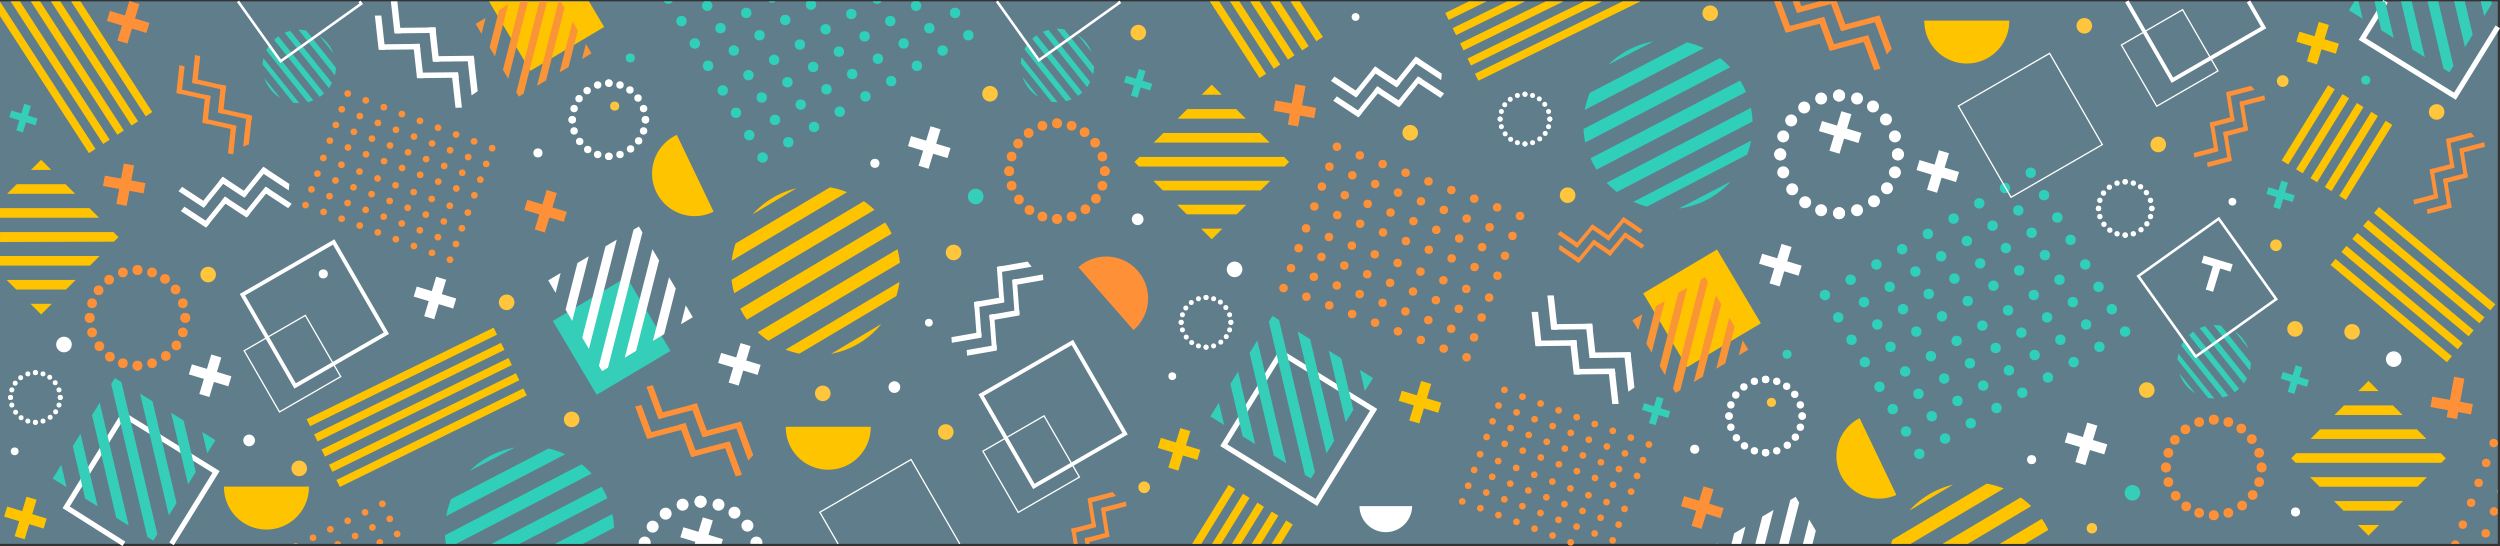 <svg xmlns="http://www.w3.org/2000/svg" viewBox="0 0 1921.7 419.74"><rect x="0" y="0" width="1921.7" height="419.74" fill="#333333" stroke="none"/><defs><style>.cls-1{fill:#607d8b;}.cls-2{fill:#ffc400;}.cls-3{fill:#30cfba;}.cls-4{fill:#f99437;}.cls-5{fill:#34ceb9;}.cls-6{fill:#fff;}.cls-10,.cls-11,.cls-7,.cls-8{fill:none;stroke:#fff;stroke-miterlimit:10;}.cls-7{stroke-width:2px;}.cls-8{stroke-width:4px;}.cls-9{fill:#fe9137;}.cls-11{stroke-width:3px;}.cls-12{fill:#fec53d;}</style></defs><g id="Layer_2" data-name="Layer 2"><g id="Layer_1-2" data-name="Layer 1"><rect class="cls-1" y="1.05" width="1920" height="417"/><path class="cls-2" d="M672.17,161.31a64.15,64.15,0,0,0-8.12-6.66L562.38,215.06a64.74,64.74,0,0,0,2,10.32Z"/><path class="cls-2" d="M562.46,200.39l88.66-52.68A64.88,64.88,0,0,0,638,144l-72.53,43.1A65.69,65.69,0,0,0,562.46,200.39Z"/><path class="cls-2" d="M612.14,144.76a65.21,65.21,0,0,0-33.63,20Z"/><path class="cls-2" d="M582.43,255.36a64.58,64.58,0,0,0,8.24,6.6l101.05-60a64.36,64.36,0,0,0-1.86-10.39Z"/><path class="cls-2" d="M638.83,272a65.2,65.2,0,0,0,38.67-23Z"/><path class="cls-2" d="M685.4,179.55c-.78-1.58-1.6-3.16-2.52-4.7-.78-1.32-1.62-2.58-2.47-3.82L569,237.26c.68,1.35,1.39,2.68,2.17,4,.92,1.54,1.91,3,2.93,4.46Z"/><path class="cls-2" d="M603.82,268.76a66.19,66.19,0,0,0,10.66,3.07L689,227.55a64.87,64.87,0,0,0,2.4-10.83Z"/><path class="cls-3" d="M343,396.72l91.52-47.54a65.4,65.4,0,0,0-12.88-4.44l-74.87,38.89A65.34,65.34,0,0,0,343,396.72Z"/><path class="cls-3" d="M399.32,418.05l67.61-35.12c-.68-1.62-1.42-3.24-2.25-4.84-.7-1.36-1.46-2.66-2.24-3.95L377.9,418.05"/><path class="cls-3" d="M395.78,344a65.17,65.17,0,0,0-34.71,18Z"/><path class="cls-3" d="M350.63,418.05,454.76,364a63.91,63.91,0,0,0-7.72-7.11l-105,54.51a65.91,65.91,0,0,0,.68,6.69"/><path class="cls-3" d="M448,418.05,472,405.62a64.34,64.34,0,0,0-1.26-10.48l-44.11,22.91"/><polygon class="cls-2" points="872 124.49 875.5 128 987.38 128 990.88 124.49 987 120.61 875.88 120.61 872 124.49"/><polygon class="cls-2" points="939.22 72.83 931.44 65.05 923.66 72.83 939.22 72.83"/><polygon class="cls-2" points="886.51 139 893.89 146.38 968.99 146.38 976.37 139 886.51 139"/><polygon class="cls-2" points="894.27 102.22 886.89 109.61 976 109.61 968.61 102.22 894.27 102.22"/><polygon class="cls-2" points="923.29 175.78 931.44 183.93 939.6 175.78 923.29 175.78"/><polygon class="cls-2" points="950.6 164.77 957.99 157.39 904.9 157.39 912.28 164.77 950.6 164.77"/><polygon class="cls-2" points="912.66 83.83 905.27 91.22 957.61 91.22 950.23 83.83 912.66 83.83"/><polyline class="cls-2" points="375.91 1.05 407.65 54.45 464.39 20.74 452.69 1.05"/><polyline class="cls-4" points="414.65 1.05 396.86 70.95 398.82 74.24 402.47 72.08 420.54 1.05"/><polygon class="cls-4" points="450.35 33.73 447.39 45.38 454.7 41.04 450.35 33.73"/><polyline class="cls-4" points="399.98 1.05 386.59 53.66 390.71 60.6 405.87 1.05"/><polyline class="cls-4" points="429.32 1.05 412.81 65.93 419.75 61.8 433.93 6.09 430.94 1.05"/><polygon class="cls-4" points="365.61 18.36 370.17 26.03 373.28 13.81 365.61 18.36"/><polygon class="cls-4" points="383.63 7.66 376.32 36.38 380.44 43.32 390.57 3.54 383.63 7.66"/><polygon class="cls-4" points="440.08 16.44 430.1 55.65 437.04 51.53 444.2 23.38 440.08 16.44"/><rect class="cls-5" x="437.16" y="225.23" width="66" height="66" transform="translate(451.97 -277.87) rotate(59.28)"/><polygon class="cls-6" points="491.11 174.09 487 176.53 460.38 281.13 462.82 285.24 467.37 282.54 493.81 178.64 491.11 174.09"/><polygon class="cls-6" points="527.12 234.69 523.42 249.23 532.54 243.81 527.12 234.69"/><polygon class="cls-6" points="465.43 189.35 447.56 259.56 452.71 268.22 474.09 184.2 465.43 189.35"/><polygon class="cls-6" points="501.49 191.55 480.28 274.87 488.94 269.72 506.63 200.21 501.49 191.55"/><polygon class="cls-6" points="421.39 215.52 427.07 225.09 430.95 209.84 421.39 215.52"/><polygon class="cls-6" points="443.86 202.16 434.74 238 439.89 246.66 452.52 197.02 443.86 202.16"/><polygon class="cls-6" points="514.3 213.12 501.85 262.05 510.51 256.9 519.45 221.78 514.3 213.12"/><path class="cls-5" d="M812.25,22.11l28,35a28.22,28.22,0,0,0,.8-5.86L818.14,22.62A28.42,28.42,0,0,0,812.25,22.11Z"/><path class="cls-5" d="M828.58,73.72c.64-.43,1.26-.88,1.87-1.37s1-.84,1.5-1.29L796.78,27.12c-.54.37-1.07.75-1.59,1.17s-1.18,1-1.74,1.53Z"/><path class="cls-5" d="M839.14,40.14a28.18,28.18,0,0,0-10.6-13.26Z"/><path class="cls-5" d="M835.63,66.94A28,28,0,0,0,838,63.05L805.93,23a27.05,27.05,0,0,0-4.31,1.47Z"/><path class="cls-5" d="M786.05,59.24a28.27,28.27,0,0,0,12.2,15.25Z"/><path class="cls-5" d="M789.81,34a27.61,27.61,0,0,0-2.34,3.94l31.88,39.84a28.69,28.69,0,0,0,4.35-1.42Z"/><path class="cls-5" d="M785.33,44a28.4,28.4,0,0,0-.68,4.77l23.51,29.38a28.6,28.6,0,0,0,4.8.38Z"/><polyline class="cls-7" points="766.31 1.01 798.61 46.26 860.47 2.1 859.72 1.05"/><rect class="cls-8" x="956.45" y="286.74" width="83.71" height="83.71" transform="translate(321.73 -475.67) rotate(31.71)"/><polygon class="cls-5" points="978.12 242.82 975.31 247.38 1003.1 365.04 1007.65 367.85 1010.77 362.81 983.16 245.94 978.12 242.82"/><polygon class="cls-5" points="1045.29 284.32 1049.15 300.68 1055.4 290.57 1045.29 284.32"/><polygon class="cls-5" points="960.54 271.28 979.19 350.27 988.79 356.2 966.47 261.69 960.54 271.28"/><polygon class="cls-5" points="997.48 254.78 1019.61 348.5 1025.54 338.9 1007.07 260.71 997.48 254.78"/><polygon class="cls-5" points="930.37 320.1 940.98 326.65 936.92 309.5 930.37 320.1"/><polygon class="cls-5" points="945.76 295.19 955.28 335.5 964.88 341.43 951.69 285.59 945.76 295.19"/><polygon class="cls-5" points="1021.38 269.55 1034.38 324.59 1040.31 314.99 1030.98 275.48 1021.38 269.55"/><circle class="cls-3" cx="586.18" cy="121.09" r="4"/><circle class="cls-3" cx="605.95" cy="109.34" r="4"/><circle class="cls-3" cx="625.73" cy="97.59" r="4"/><circle class="cls-3" cx="645.5" cy="85.84" r="4"/><circle class="cls-3" cx="665.27" cy="74.09" r="4"/><circle class="cls-3" cx="685.04" cy="62.34" r="4"/><circle class="cls-3" cx="704.82" cy="50.59" r="4"/><circle class="cls-3" cx="724.59" cy="38.84" r="4"/><circle class="cls-3" cx="744.36" cy="27.09" r="4"/><circle class="cls-3" cx="575.96" cy="103.89" r="4"/><circle class="cls-3" cx="595.74" cy="92.14" r="4"/><circle class="cls-3" cx="615.51" cy="80.39" r="4"/><circle class="cls-3" cx="635.28" cy="68.64" r="4"/><circle class="cls-3" cx="655.05" cy="56.89" r="4"/><circle class="cls-3" cx="674.83" cy="45.14" r="4"/><circle class="cls-3" cx="694.6" cy="33.39" r="4"/><circle class="cls-3" cx="714.37" cy="21.65" r="4"/><circle class="cls-3" cx="734.14" cy="9.9" r="4"/><circle class="cls-3" cx="565.75" cy="86.7" r="4"/><circle class="cls-3" cx="585.52" cy="74.95" r="4"/><circle class="cls-3" cx="605.29" cy="63.2" r="4"/><circle class="cls-3" cx="625.06" cy="51.45" r="4"/><circle class="cls-3" cx="644.84" cy="39.7" r="4"/><circle class="cls-3" cx="664.61" cy="27.95" r="4"/><circle class="cls-3" cx="684.38" cy="16.2" r="4"/><path class="cls-3" d="M706.26,1.05a4,4,0,1,1-4.15,0"/><circle class="cls-3" cx="555.53" cy="69.51" r="4"/><circle class="cls-3" cx="575.3" cy="57.76" r="4"/><circle class="cls-3" cx="595.07" cy="46.01" r="4"/><circle class="cls-3" cx="614.85" cy="34.26" r="4"/><circle class="cls-3" cx="634.62" cy="22.51" r="4"/><circle class="cls-3" cx="654.39" cy="10.76" r="4"/><path class="cls-3" d="M677.6,1.05a4,4,0,0,1-1.39,1.4,4,4,0,0,1-5.48-1.4"/><circle class="cls-3" cx="544.29" cy="50.59" r="4"/><circle class="cls-3" cx="564.06" cy="38.84" r="4"/><circle class="cls-3" cx="583.84" cy="27.09" r="4"/><circle class="cls-3" cx="603.61" cy="15.34" r="4"/><path class="cls-3" d="M626.47,1.05a4.46,4.46,0,0,1,.35.5,4,4,0,1,1-6.53-.5"/><circle class="cls-3" cx="534.07" cy="33.4" r="4"/><circle class="cls-3" cx="553.85" cy="21.65" r="4"/><circle class="cls-3" cx="573.62" cy="9.9" r="4"/><path class="cls-3" d="M596.15,1.05a4.37,4.37,0,0,1-.72.54,4,4,0,0,1-4.79-.54"/><circle class="cls-3" cx="523.86" cy="16.21" r="4"/><path class="cls-3" d="M545.68,1a4,4,0,1,1-4.09,0"/><path class="cls-3" d="M517.08,1.05a3.91,3.91,0,0,1-1.4,1.4,4,4,0,0,1-5.48-1.39"/><circle class="cls-9" cx="986.6" cy="221.42" r="3.27"/><circle class="cls-9" cx="1004.19" cy="228.07" r="3.27"/><circle class="cls-9" cx="1021.78" cy="234.72" r="3.27"/><circle class="cls-9" cx="1039.37" cy="241.37" r="3.27"/><circle class="cls-9" cx="1056.96" cy="248.03" r="3.27"/><circle class="cls-9" cx="1074.56" cy="254.68" r="3.27"/><circle class="cls-9" cx="1092.15" cy="261.33" r="3.27"/><circle class="cls-9" cx="1109.74" cy="267.98" r="3.27"/><circle class="cls-9" cx="1127.33" cy="274.64" r="3.27"/><circle class="cls-9" cx="992.38" cy="206.12" r="3.27"/><circle class="cls-9" cx="1009.97" cy="212.77" r="3.27"/><circle class="cls-9" cx="1027.57" cy="219.43" r="3.27"/><circle class="cls-9" cx="1045.16" cy="226.08" r="3.27"/><circle class="cls-9" cx="1062.75" cy="232.73" r="3.27"/><circle class="cls-9" cx="1080.34" cy="239.38" r="3.27"/><circle class="cls-9" cx="1097.93" cy="246.04" r="3.27"/><circle class="cls-9" cx="1115.52" cy="252.69" r="3.27"/><circle class="cls-9" cx="1133.11" cy="259.34" r="3.27"/><circle class="cls-9" cx="998.17" cy="190.82" r="3.27"/><circle class="cls-9" cx="1015.76" cy="197.48" r="3.27"/><circle class="cls-9" cx="1033.35" cy="204.13" r="3.27"/><circle class="cls-9" cx="1050.94" cy="210.78" r="3.27"/><circle class="cls-9" cx="1068.53" cy="217.43" r="3.27"/><circle class="cls-9" cx="1086.13" cy="224.09" r="3.27"/><circle class="cls-9" cx="1103.72" cy="230.74" r="3.27"/><circle class="cls-9" cx="1121.31" cy="237.39" r="3.27"/><circle class="cls-9" cx="1138.9" cy="244.04" r="3.27"/><circle class="cls-9" cx="1003.95" cy="175.53" r="3.27"/><circle class="cls-9" cx="1021.54" cy="182.18" r="3.27"/><circle class="cls-9" cx="1039.14" cy="188.83" r="3.27"/><circle class="cls-9" cx="1056.73" cy="195.48" r="3.27"/><circle class="cls-9" cx="1074.32" cy="202.14" r="3.27"/><circle class="cls-9" cx="1091.91" cy="208.79" r="3.27"/><circle class="cls-9" cx="1109.5" cy="215.44" r="3.27"/><circle class="cls-9" cx="1127.09" cy="222.09" r="3.27"/><circle class="cls-9" cx="1144.68" cy="228.75" r="3.27"/><circle class="cls-9" cx="1010.32" cy="158.7" r="3.27"/><circle class="cls-9" cx="1027.91" cy="165.35" r="3.27"/><circle class="cls-9" cx="1045.5" cy="172" r="3.27"/><circle class="cls-9" cx="1063.09" cy="178.66" r="3.27"/><circle class="cls-9" cx="1080.68" cy="185.31" r="3.27"/><circle class="cls-9" cx="1098.27" cy="191.96" r="3.27"/><circle class="cls-9" cx="1115.86" cy="198.61" r="3.27"/><circle class="cls-9" cx="1133.46" cy="205.27" r="3.27"/><circle class="cls-9" cx="1151.05" cy="211.92" r="3.27"/><circle class="cls-9" cx="1016.1" cy="143.4" r="3.27"/><circle class="cls-9" cx="1033.69" cy="150.06" r="3.27"/><circle class="cls-9" cx="1051.28" cy="156.71" r="3.27"/><circle class="cls-9" cx="1068.87" cy="163.36" r="3.27"/><circle class="cls-9" cx="1086.47" cy="170.01" r="3.27"/><circle class="cls-9" cx="1104.06" cy="176.67" r="3.27"/><circle class="cls-9" cx="1121.65" cy="183.32" r="3.27"/><circle class="cls-9" cx="1139.24" cy="189.97" r="3.27"/><circle class="cls-9" cx="1156.83" cy="196.62" r="3.27"/><circle class="cls-9" cx="1021.89" cy="128.11" r="3.27"/><circle class="cls-9" cx="1039.48" cy="134.76" r="3.27"/><circle class="cls-9" cx="1057.07" cy="141.41" r="3.27"/><circle class="cls-9" cx="1074.66" cy="148.06" r="3.27"/><circle class="cls-9" cx="1092.25" cy="154.72" r="3.27"/><circle class="cls-9" cx="1109.84" cy="161.37" r="3.27"/><circle class="cls-9" cx="1127.43" cy="168.02" r="3.27"/><circle class="cls-9" cx="1145.03" cy="174.67" r="3.27"/><circle class="cls-9" cx="1162.62" cy="181.33" r="3.27"/><circle class="cls-9" cx="1027.67" cy="112.81" r="3.27"/><circle class="cls-9" cx="1045.26" cy="119.46" r="3.27"/><circle class="cls-9" cx="1062.85" cy="126.11" r="3.27"/><circle class="cls-9" cx="1080.44" cy="132.77" r="3.27"/><circle class="cls-9" cx="1098.04" cy="139.42" r="3.27"/><circle class="cls-9" cx="1115.63" cy="146.07" r="3.27"/><circle class="cls-9" cx="1133.22" cy="152.72" r="3.27"/><circle class="cls-9" cx="1150.81" cy="159.38" r="3.27"/><circle class="cls-9" cx="1168.4" cy="166.03" r="3.27"/><circle class="cls-9" cx="234.86" cy="157.63" r="2.58"/><circle class="cls-9" cx="248.74" cy="162.88" r="2.58"/><circle class="cls-9" cx="262.62" cy="168.13" r="2.58"/><circle class="cls-9" cx="276.5" cy="173.38" r="2.58"/><circle class="cls-9" cx="290.39" cy="178.63" r="2.58"/><circle class="cls-9" cx="304.27" cy="183.88" r="2.58"/><circle class="cls-9" cx="318.15" cy="189.13" r="2.58"/><circle class="cls-9" cx="332.03" cy="194.37" r="2.58"/><circle class="cls-9" cx="345.91" cy="199.62" r="2.58"/><circle class="cls-9" cx="239.42" cy="145.56" r="2.58"/><circle class="cls-9" cx="253.3" cy="150.81" r="2.58"/><circle class="cls-9" cx="267.19" cy="156.06" r="2.58"/><circle class="cls-9" cx="281.07" cy="161.3" r="2.58"/><circle class="cls-9" cx="294.95" cy="166.55" r="2.58"/><circle class="cls-9" cx="308.83" cy="171.8" r="2.58"/><circle class="cls-9" cx="322.72" cy="177.05" r="2.58"/><circle class="cls-9" cx="336.6" cy="182.3" r="2.58"/><circle class="cls-9" cx="350.48" cy="187.55" r="2.58"/><circle class="cls-9" cx="243.99" cy="133.48" r="2.58"/><circle class="cls-9" cx="257.87" cy="138.73" r="2.58"/><circle class="cls-9" cx="271.75" cy="143.98" r="2.58"/><circle class="cls-9" cx="285.63" cy="149.23" r="2.58"/><circle class="cls-9" cx="299.52" cy="154.48" r="2.58"/><circle class="cls-9" cx="313.4" cy="159.73" r="2.58"/><circle class="cls-9" cx="327.28" cy="164.98" r="2.58"/><circle class="cls-9" cx="341.16" cy="170.23" r="2.58"/><circle class="cls-9" cx="355.04" cy="175.48" r="2.58"/><circle class="cls-9" cx="248.55" cy="121.41" r="2.58"/><circle class="cls-9" cx="262.43" cy="126.66" r="2.58"/><circle class="cls-9" cx="276.32" cy="131.91" r="2.58"/><circle class="cls-9" cx="290.2" cy="137.16" r="2.58"/><circle class="cls-9" cx="304.08" cy="142.41" r="2.58"/><circle class="cls-9" cx="317.96" cy="147.66" r="2.58"/><circle class="cls-9" cx="331.85" cy="152.91" r="2.58"/><circle class="cls-9" cx="345.73" cy="158.16" r="2.58"/><circle class="cls-9" cx="359.61" cy="163.41" r="2.58"/><circle class="cls-9" cx="253.57" cy="108.13" r="2.58"/><circle class="cls-9" cx="267.46" cy="113.38" r="2.58"/><circle class="cls-9" cx="281.34" cy="118.63" r="2.58"/><circle class="cls-9" cx="295.22" cy="123.88" r="2.58"/><circle class="cls-9" cx="309.1" cy="129.13" r="2.58"/><circle class="cls-9" cx="322.98" cy="134.38" r="2.58"/><circle class="cls-9" cx="336.87" cy="139.63" r="2.58"/><circle class="cls-9" cx="350.75" cy="144.88" r="2.58"/><circle class="cls-9" cx="364.63" cy="150.13" r="2.58"/><circle class="cls-9" cx="258.14" cy="96.06" r="2.58"/><circle class="cls-9" cx="272.02" cy="101.31" r="2.58"/><circle class="cls-9" cx="285.9" cy="106.56" r="2.58"/><circle class="cls-9" cx="299.79" cy="111.81" r="2.58"/><circle class="cls-9" cx="313.67" cy="117.06" r="2.58"/><circle class="cls-9" cx="327.55" cy="122.31" r="2.58"/><circle class="cls-9" cx="341.43" cy="127.56" r="2.58"/><circle class="cls-9" cx="355.31" cy="132.81" r="2.58"/><circle class="cls-9" cx="369.2" cy="138.06" r="2.58"/><circle class="cls-9" cx="262.7" cy="83.99" r="2.58"/><circle class="cls-9" cx="276.59" cy="89.24" r="2.58"/><circle class="cls-9" cx="290.47" cy="94.49" r="2.58"/><circle class="cls-9" cx="304.35" cy="99.74" r="2.58"/><circle class="cls-9" cx="318.23" cy="104.99" r="2.58"/><circle class="cls-9" cx="332.11" cy="110.24" r="2.58"/><circle class="cls-9" cx="346" cy="115.49" r="2.58"/><circle class="cls-9" cx="359.88" cy="120.74" r="2.58"/><circle class="cls-9" cx="373.76" cy="125.99" r="2.58"/><circle class="cls-9" cx="267.27" cy="71.92" r="2.58"/><circle class="cls-9" cx="281.15" cy="77.17" r="2.58"/><circle class="cls-9" cx="295.03" cy="82.42" r="2.58"/><circle class="cls-9" cx="308.92" cy="87.67" r="2.58"/><circle class="cls-9" cx="322.8" cy="92.92" r="2.58"/><circle class="cls-9" cx="336.68" cy="98.17" r="2.58"/><circle class="cls-9" cx="350.56" cy="103.42" r="2.58"/><circle class="cls-9" cx="364.44" cy="108.67" r="2.58"/><circle class="cls-9" cx="378.33" cy="113.92" r="2.58"/><polyline class="cls-10" points="737.75 418.05 700.32 353.23 630.18 393.73 644.22 418.05"/><rect class="cls-11" x="769" y="278.05" width="81" height="81" transform="translate(-50.82 447.43) rotate(-30)"/><rect class="cls-10" x="765.45" y="329.6" width="54.33" height="54.33" transform="translate(-72.19 444.11) rotate(-30)"/><path class="cls-9" d="M871.32,253.72a2.75,2.75,0,0,0,.26-.22,32.13,32.13,0,0,0-42.38-48.31l-.26.24Z"/><path class="cls-2" d="M604,328.05c0,.12,0,.23,0,.35a32.65,32.65,0,1,0,65.3,0c0-.12,0-.23,0-.35Z"/><path class="cls-2" d="M520.26,103.68l-.32.14a32.73,32.73,0,1,0,28.25,59.05l.32-.16Z"/><rect class="cls-9" x="403.49" y="158.05" width="31.71" height="8.05" transform="translate(64.9 -114.48) rotate(16.83)"/><rect class="cls-9" x="403.65" y="158.37" width="31.71" height="8.05" transform="translate(696.42 -192.12) rotate(106.83)"/><rect class="cls-2" x="890.49" y="341.05" width="31.71" height="8.05" transform="translate(138.75 -247.66) rotate(16.83)"/><rect class="cls-2" x="890.65" y="341.37" width="31.71" height="8.05" transform="translate(1499.6 -422.27) rotate(106.83)"/><rect class="cls-6" x="710.32" y="97.22" width="8.05" height="31.71" transform="translate(399.26 764.08) rotate(-73.17)"/><rect class="cls-6" x="698.65" y="109.37" width="31.71" height="8.05" transform="translate(1029.94 -537.67) rotate(106.83)"/><polygon class="cls-5" points="884.14 69.53 864 63.34 865.55 58.16 885.69 64.34 884.14 69.53"/><polygon class="cls-5" points="869.35 73.48 875.45 53.05 880.56 54.62 874.47 75.05 869.35 73.48"/><rect class="cls-9" x="979.45" y="80.06" width="31.71" height="8.05" transform="translate(31.64 -178.69) rotate(10.42)"/><rect class="cls-9" x="979.65" y="80.35" width="31.71" height="8.05" transform="matrix(-0.18, 0.98, -0.98, -0.18, 1258.61, -879.44)"/><polyline class="cls-2" points="984.57 418.05 993.72 403.24 988.62 400.08 977.51 418.05"/><polyline class="cls-2" points="969.29 418.05 982.66 396.4 977.56 393.25 962.23 418.05"/><polyline class="cls-2" points="954 418.05 971.6 389.57 966.5 386.42 946.95 418.05"/><polyline class="cls-2" points="938.72 418.05 960.54 382.74 955.44 379.58 931.67 418.05"/><polyline class="cls-2" points="923.44 418.05 949.48 375.9 944.38 372.75 916.39 418.05"/><polyline class="cls-2" points="991.98 1.05 1011.83 31.65 1016.86 28.39 999.13 1.05"/><polyline class="cls-2" points="976.49 1.05 1000.92 38.73 1005.96 35.46 983.64 1.05"/><polyline class="cls-2" points="960.99 1.05 990.02 45.8 995.05 42.54 968.14 1.05"/><polyline class="cls-2" points="945.5 1.05 979.11 52.88 984.14 49.61 952.65 1.05"/><polyline class="cls-2" points="930 1.05 968.2 59.95 973.24 56.69 937.15 1.05"/><rect class="cls-6" x="318.48" y="224.71" width="31.71" height="8.05" transform="translate(80.56 -87.01) rotate(16.83)"/><rect class="cls-6" x="318.64" y="225.02" width="31.71" height="8.05" transform="translate(650.6 -24.8) rotate(106.83)"/><rect class="cls-6" x="552.48" y="275.71" width="31.71" height="8.05" transform="translate(105.35 -152.58) rotate(16.83)"/><rect class="cls-6" x="552.64" y="276.02" width="31.71" height="8.05" transform="translate(1001.17 -183) rotate(106.83)"/><polyline class="cls-6" points="554.6 418.05 555.68 414.47 544.6 411.12 547.95 400.04 540.24 397.71 536.89 408.79 525.32 405.29 522.99 413 534.55 416.5 534.08 418.05"/><rect class="cls-2" x="251.77" y="333.4" width="160" height="6" transform="translate(-114.15 180.22) rotate(-26.09)"/><rect class="cls-2" x="246.05" y="321.73" width="160" height="6" transform="translate(-109.6 176.52) rotate(-26.09)"/><rect class="cls-2" x="240.33" y="310.05" width="160" height="6" transform="translate(-105.05 172.81) rotate(-26.09)"/><rect class="cls-2" x="234.62" y="298.38" width="160" height="6" transform="translate(-100.49 169.11) rotate(-26.09)"/><rect class="cls-2" x="228.9" y="286.7" width="160" height="6" transform="translate(-95.94 165.4) rotate(-26.09)"/><circle class="cls-9" cx="812.5" cy="94.79" r="3.74"/><circle class="cls-9" cx="849.26" cy="131.55" r="3.74"/><circle class="cls-9" cx="847.39" cy="120.34" r="3.74"/><circle class="cls-9" cx="841.78" cy="109.74" r="3.74"/><circle class="cls-9" cx="833.68" cy="101.64" r="3.74"/><circle class="cls-9" cx="823.72" cy="96.66" r="3.74"/><circle class="cls-9" cx="812.5" cy="168.31" r="3.74"/><circle class="cls-9" cx="775.74" cy="131.55" r="3.74"/><circle class="cls-9" cx="777.61" cy="142.77" r="3.74"/><circle class="cls-9" cx="783.22" cy="153.36" r="3.74"/><circle class="cls-9" cx="791.32" cy="161.46" r="3.74"/><circle class="cls-9" cx="801.28" cy="166.44" r="3.74"/><circle class="cls-9" cx="849.26" cy="131.55" r="3.74"/><circle class="cls-9" cx="812.5" cy="168.31" r="3.74"/><circle class="cls-9" cx="823.72" cy="166.44" r="3.74"/><circle class="cls-9" cx="834.31" cy="160.84" r="3.74"/><circle class="cls-9" cx="842.41" cy="152.74" r="3.74"/><circle class="cls-9" cx="847.39" cy="142.77" r="3.74"/><circle class="cls-9" cx="775.74" cy="131.55" r="3.74"/><circle class="cls-9" cx="812.5" cy="94.79" r="3.74"/><circle class="cls-9" cx="801.28" cy="96.66" r="3.74"/><circle class="cls-9" cx="790.69" cy="102.27" r="3.74"/><circle class="cls-9" cx="782.59" cy="110.37" r="3.74"/><circle class="cls-9" cx="777.61" cy="120.34" r="3.74"/><circle class="cls-6" cx="468" cy="63.91" r="2.86"/><circle class="cls-6" cx="496.14" cy="92.05" r="2.86"/><circle class="cls-6" cx="494.71" cy="83.47" r="2.86"/><circle class="cls-6" cx="490.42" cy="75.36" r="2.86"/><circle class="cls-6" cx="484.22" cy="69.16" r="2.86"/><circle class="cls-6" cx="476.58" cy="65.34" r="2.86"/><circle class="cls-6" cx="468" cy="120.19" r="2.86"/><circle class="cls-6" cx="439.86" cy="92.05" r="2.86"/><circle class="cls-6" cx="441.29" cy="100.64" r="2.86"/><circle class="cls-6" cx="445.58" cy="108.74" r="2.86"/><circle class="cls-6" cx="451.78" cy="114.94" r="2.86"/><circle class="cls-6" cx="459.42" cy="118.76" r="2.86"/><circle class="cls-6" cx="496.14" cy="92.05" r="2.86"/><circle class="cls-6" cx="468" cy="120.19" r="2.86"/><circle class="cls-6" cx="476.58" cy="118.76" r="2.86"/><circle class="cls-6" cx="484.69" cy="114.47" r="2.86"/><circle class="cls-6" cx="490.89" cy="108.27" r="2.86"/><circle class="cls-6" cx="494.71" cy="100.64" r="2.86"/><circle class="cls-6" cx="439.86" cy="92.05" r="2.86"/><circle class="cls-6" cx="468" cy="63.91" r="2.86"/><circle class="cls-6" cx="459.42" cy="65.34" r="2.86"/><circle class="cls-6" cx="451.31" cy="69.64" r="2.86"/><circle class="cls-6" cx="445.11" cy="75.84" r="2.86"/><circle class="cls-6" cx="441.29" cy="83.47" r="2.86"/><circle class="cls-6" cx="927.05" cy="228.66" r="1.94"/><circle class="cls-6" cx="946.15" cy="247.76" r="1.94"/><circle class="cls-6" cx="945.18" cy="241.94" r="1.94"/><circle class="cls-6" cx="942.26" cy="236.43" r="1.94"/><circle class="cls-6" cx="938.06" cy="232.22" r="1.94"/><circle class="cls-6" cx="932.87" cy="229.63" r="1.94"/><circle class="cls-6" cx="927.05" cy="266.87" r="1.94"/><circle class="cls-6" cx="907.94" cy="247.76" r="1.94"/><circle class="cls-6" cx="908.91" cy="253.59" r="1.94"/><circle class="cls-6" cx="911.83" cy="259.1" r="1.94"/><circle class="cls-6" cx="916.04" cy="263.31" r="1.94"/><circle class="cls-6" cx="921.22" cy="265.9" r="1.94"/><circle class="cls-6" cx="946.15" cy="247.76" r="1.94"/><circle class="cls-6" cx="927.05" cy="266.87" r="1.94"/><circle class="cls-6" cx="932.87" cy="265.9" r="1.94"/><circle class="cls-6" cx="938.38" cy="262.98" r="1.94"/><circle class="cls-6" cx="942.59" cy="258.77" r="1.94"/><circle class="cls-6" cx="945.18" cy="253.59" r="1.94"/><circle class="cls-6" cx="907.94" cy="247.76" r="1.94"/><circle class="cls-6" cx="927.05" cy="228.66" r="1.94"/><circle class="cls-6" cx="921.22" cy="229.63" r="1.94"/><circle class="cls-6" cx="915.71" cy="232.55" r="1.94"/><circle class="cls-6" cx="911.5" cy="236.76" r="1.94"/><circle class="cls-6" cx="908.91" cy="241.94" r="1.94"/><circle class="cls-6" cx="538.5" cy="385.65" r="4.6"/><path class="cls-6" d="M585.93,418.05a4.37,4.37,0,0,0,.1-1,4.6,4.6,0,0,0-9.2,0,4.73,4.73,0,0,0,.1.93"/><circle class="cls-6" cx="574.53" cy="404.05" r="4.6"/><circle class="cls-6" cx="564.57" cy="394.08" r="4.6"/><circle class="cls-6" cx="552.3" cy="387.95" r="4.6"/><circle class="cls-6" cx="538.5" cy="385.65" r="4.6"/><circle class="cls-6" cx="524.7" cy="387.95" r="4.6"/><circle class="cls-6" cx="511.67" cy="394.85" r="4.6"/><circle class="cls-6" cx="501.7" cy="404.82" r="4.6"/><path class="cls-6" d="M500.06,418.05a4.37,4.37,0,0,0,.11-1,4.6,4.6,0,0,0-9.2,0,4.73,4.73,0,0,0,.09.93"/><polygon class="cls-9" points="506.12 322.14 496.93 297.31 501.73 296.05 510.93 320.89 506.12 322.14"/><polygon class="cls-9" points="537.08 314.04 507.19 321.87 505.71 317.87 535.61 310.05 537.08 314.04"/><polygon class="cls-9" points="540 336.14 530.8 311.31 535.61 310.05 544.8 334.89 540 336.14"/><polygon class="cls-9" points="570.96 328.04 541.06 335.87 539.59 331.87 569.48 324.05 570.96 328.04"/><polygon class="cls-9" points="575.2 354.03 566 329.2 569.81 324.94 579 349.78 575.2 354.03"/><polygon class="cls-9" points="497.43 337.35 488.24 312.51 493.04 311.26 502.24 336.09 497.43 337.35"/><polygon class="cls-9" points="528.39 329.25 498.5 337.07 497.02 333.08 526.91 325.26 528.39 329.25"/><polygon class="cls-9" points="531.3 351.35 522.11 326.51 526.91 325.26 536.11 350.09 531.3 351.35"/><polygon class="cls-9" points="562.26 343.25 532.37 351.07 530.89 347.08 560.79 339.26 562.26 343.25"/><polygon class="cls-9" points="565.51 366.24 556.31 341.4 561.12 340.14 570.31 364.98 565.51 366.24"/><polygon class="cls-6" points="754.53 259.51 731.66 263.5 731.34 259.16 754.21 255.17 754.53 259.51"/><polygon class="cls-6" points="752.46 231.53 754.46 258.55 750.78 259.19 748.78 232.17 752.46 231.53"/><polygon class="cls-6" points="771.98 232.52 749.11 236.51 748.78 232.17 771.66 228.18 771.98 232.52"/><polygon class="cls-6" points="769.91 204.54 771.91 231.56 768.23 232.2 766.23 205.18 769.91 204.54"/><polygon class="cls-6" points="792.99 205.01 770.11 209 767.05 205.04 789.92 201.05 792.99 205.01"/><polygon class="cls-6" points="766.26 269.42 743.39 273.4 743.07 269.06 765.94 265.07 766.26 269.42"/><polygon class="cls-6" points="764.19 241.43 766.19 268.45 762.52 269.09 760.51 242.07 764.19 241.43"/><polygon class="cls-6" points="783.71 242.43 760.84 246.42 760.51 242.07 783.39 238.09 783.71 242.43"/><polygon class="cls-6" points="781.64 214.45 783.64 241.46 779.96 242.1 777.96 215.09 781.64 214.45"/><polygon class="cls-6" points="801.98 215.3 779.1 219.29 778.78 214.94 801.65 210.96 801.98 215.3"/><polygon class="cls-6" points="305.42 1.05 300.45 1.05 303.17 25.66 308.13 25.61 305.42 1.05"/><polygon class="cls-6" points="335.17 25.3 304.27 25.65 303.8 21.42 334.7 21.07 335.17 25.3"/><polygon class="cls-6" points="332.64 47.45 329.73 21.12 334.7 21.07 337.61 47.39 332.64 47.45"/><polygon class="cls-6" points="364.64 47.08 333.75 47.43 333.28 43.2 364.18 42.85 364.64 47.08"/><polygon class="cls-6" points="362.47 73.32 359.56 47 364.28 43.79 367.19 70.11 362.47 73.32"/><polygon class="cls-6" points="291.06 38.31 288.14 11.99 293.11 11.93 296.02 38.26 291.06 38.31"/><polygon class="cls-6" points="323.06 37.95 292.16 38.3 291.69 34.07 322.59 33.72 323.06 37.95"/><polygon class="cls-6" points="320.53 60.09 317.62 33.77 322.59 33.72 325.5 60.04 320.53 60.09"/><polygon class="cls-6" points="352.53 59.73 321.63 60.08 321.17 55.85 352.06 55.5 352.53 59.73"/><polygon class="cls-6" points="350.11 82.82 347.2 56.5 352.17 56.44 355.08 82.76 350.11 82.82"/><polygon class="cls-6" points="1042.46 74.99 1023.06 62.23 1025.8 58.84 1045.2 71.6 1042.46 74.99"/><polygon class="cls-6" points="1060.11 53.18 1043.07 74.23 1039.95 72.18 1057 51.13 1060.11 53.18"/><polygon class="cls-6" points="1073.66 67.27 1054.26 54.51 1057 51.13 1076.4 63.88 1073.66 67.27"/><polygon class="cls-6" points="1091.31 45.46 1074.27 66.52 1071.15 64.47 1088.19 43.41 1091.31 45.46"/><polygon class="cls-6" points="1107.81 61.61 1088.41 48.85 1088.88 43.86 1108.28 56.62 1107.81 61.61"/><polygon class="cls-6" points="1044.23 90.24 1024.83 77.48 1027.57 74.09 1046.97 86.85 1044.23 90.24"/><polygon class="cls-6" points="1061.88 68.43 1044.84 89.49 1041.72 87.44 1058.76 66.38 1061.88 68.43"/><polygon class="cls-6" points="1075.42 82.52 1056.02 69.76 1058.76 66.38 1078.16 79.14 1075.42 82.52"/><polygon class="cls-6" points="1093.08 60.71 1076.03 81.77 1072.91 79.72 1089.96 58.66 1093.08 60.71"/><polygon class="cls-6" points="1107.31 75.26 1087.91 62.5 1090.65 59.12 1110.05 71.88 1107.31 75.26"/><circle class="cls-6" cx="413.5" cy="117.55" r="3.5"/><circle class="cls-5" cx="484.5" cy="44.55" r="3.5"/><circle class="cls-6" cx="672.5" cy="125.55" r="3.5"/><circle class="cls-12" cx="389.44" cy="232.38" r="6"/><circle class="cls-12" cx="472.5" cy="81.55" r="3.5"/><circle class="cls-12" cx="439.44" cy="322.38" r="6"/><circle class="cls-12" cx="632.44" cy="302.38" r="6"/><circle class="cls-6" cx="714" cy="248.05" r="3"/><circle class="cls-12" cx="727" cy="332.05" r="6"/><circle class="cls-12" cx="879.5" cy="374.55" r="4.5"/><circle class="cls-6" cx="949" cy="207.05" r="6"/><circle class="cls-6" cx="687.5" cy="297.55" r="4.5"/><circle class="cls-12" cx="733" cy="194.05" r="6"/><circle class="cls-5" cx="750" cy="151.05" r="6"/><circle class="cls-12" cx="761" cy="72.05" r="6"/><circle class="cls-12" cx="875" cy="25.05" r="6"/><polyline class="cls-9" points="828.4 418.05 826.46 405.72 823.48 406.5 825.31 418.05"/><polygon class="cls-9" points="842.54 405.22 824.04 410.04 823.48 406.5 841.98 401.68 842.54 405.22"/><polygon class="cls-9" points="838.94 382.4 842.41 404.43 839.44 405.2 835.97 383.18 838.94 382.4"/><polygon class="cls-9" points="857.91 381.22 839.41 386.04 836.63 383 855.12 378.18 857.91 381.22"/><polyline class="cls-9" points="837.54 418.05 836.75 413.05 833.78 413.83 834.45 418.05"/><polygon class="cls-9" points="852.83 412.55 834.34 417.37 833.78 413.83 852.27 409.01 852.83 412.55"/><polygon class="cls-9" points="849.24 389.73 852.71 411.76 849.74 412.54 846.26 390.51 849.24 389.73"/><polygon class="cls-9" points="865.98 389.05 847.48 393.88 846.92 390.33 865.42 385.51 865.98 389.05"/><circle class="cls-6" cx="901.11" cy="289.16" r="3"/><path class="cls-2" d="M1512.58,418.05l48.76-29a64.86,64.86,0,0,0-8.12-6.66l-60,35.63"/><path class="cls-2" d="M1468.65,418.05l71.64-42.57a64.88,64.88,0,0,0-13.11-3.7l-72.53,43.1c-.35,1.05-.68,2.11-1,3.17"/><path class="cls-2" d="M1501.31,372.53a65.32,65.32,0,0,0-33.63,20Z"/><path class="cls-2" d="M1556.52,418.05l18-10.72c-.78-1.59-1.6-3.17-2.52-4.71-.78-1.32-1.62-2.58-2.47-3.82l-31.94,19-.45.27"/><polygon class="cls-2" points="1761.17 352.26 1764.67 355.77 1876.55 355.77 1880.05 352.26 1876.17 348.38 1765.05 348.38 1761.17 352.26"/><polygon class="cls-2" points="1828.39 300.6 1820.61 292.82 1812.83 300.6 1828.39 300.6"/><polygon class="cls-2" points="1775.68 366.77 1783.06 374.16 1858.16 374.16 1865.54 366.77 1775.68 366.77"/><polygon class="cls-2" points="1783.44 330 1776.06 337.38 1865.16 337.38 1857.78 330 1783.44 330"/><polygon class="cls-2" points="1812.45 403.55 1820.61 411.71 1828.77 403.55 1812.45 403.55"/><polygon class="cls-2" points="1839.77 392.55 1847.15 385.16 1794.07 385.16 1801.45 392.55 1839.77 392.55"/><polygon class="cls-2" points="1801.83 311.61 1794.44 318.99 1846.78 318.99 1839.39 311.61 1801.83 311.61"/><rect class="cls-2" x="1275.33" y="204" width="66" height="66" transform="translate(843.7 -1008.8) rotate(59.28)"/><polygon class="cls-4" points="1310.66 212.93 1307.37 214.89 1286.03 298.72 1287.99 302.01 1291.64 299.85 1312.83 216.58 1310.66 212.93"/><polygon class="cls-4" points="1339.52 261.5 1336.56 273.15 1343.87 268.81 1339.52 261.5"/><polygon class="cls-4" points="1290.08 225.16 1275.76 281.44 1279.88 288.38 1297.02 221.04 1290.08 225.16"/><polygon class="cls-4" points="1318.98 226.92 1301.98 293.7 1308.92 289.57 1323.1 233.86 1318.98 226.92"/><polygon class="cls-4" points="1254.78 246.14 1259.34 253.8 1262.45 241.58 1254.78 246.14"/><polygon class="cls-4" points="1272.8 235.43 1265.49 264.15 1269.61 271.09 1279.74 231.31 1272.8 235.43"/><polygon class="cls-4" points="1329.25 244.21 1319.27 283.43 1326.21 279.3 1333.37 251.15 1329.25 244.21"/><polyline class="cls-6" points="1374.93 418.05 1382.98 386.41 1380.28 381.86 1376.17 384.3 1367.58 418.05"/><polyline class="cls-6" points="1356.62 418.05 1363.26 391.97 1354.6 397.12 1349.27 418.05"/><polyline class="cls-6" points="1393.24 418.05 1395.8 407.98 1390.65 399.32 1385.89 418.05"/><polyline class="cls-6" points="1320.01 418.05 1320.12 417.61 1319.38 418.05"/><polyline class="cls-6" points="1338.32 418.05 1341.69 404.79 1333.03 409.94 1330.97 418.05"/><path class="cls-5" d="M1701.42,249.89l28,34.95a28.22,28.22,0,0,0,.8-5.85l-22.88-28.6A28.41,28.41,0,0,0,1701.42,249.89Z"/><path class="cls-5" d="M1717.75,301.49c.64-.43,1.26-.88,1.87-1.36s1-.85,1.49-1.29L1686,254.89q-.81.56-1.59,1.17c-.61.49-1.18,1-1.74,1.53Z"/><path class="cls-5" d="M1728.31,267.91a28.47,28.47,0,0,0-4.28-7.45,28,28,0,0,0-6.33-5.81Z"/><path class="cls-5" d="M1724.8,294.71a27.38,27.38,0,0,0,2.38-3.89l-32.08-40.09a28.09,28.09,0,0,0-4.31,1.47Z"/><path class="cls-5" d="M1675.22,287a28.27,28.27,0,0,0,12.2,15.25Z"/><path class="cls-5" d="M1679,261.77a27.61,27.61,0,0,0-2.34,3.94l31.88,39.84a28.69,28.69,0,0,0,4.35-1.42Z"/><path class="cls-5" d="M1674.5,271.77a28.4,28.4,0,0,0-.68,4.77l23.51,29.38a27.58,27.58,0,0,0,4.8.38Z"/><rect class="cls-7" x="1658.63" y="183.03" width="76" height="76" transform="translate(187.34 1026.91) rotate(-35.52)"/><circle class="cls-3" cx="1475.35" cy="348.86" r="4"/><circle class="cls-3" cx="1495.12" cy="337.11" r="4"/><circle class="cls-3" cx="1514.9" cy="325.36" r="4"/><circle class="cls-3" cx="1534.67" cy="313.61" r="4"/><circle class="cls-3" cx="1554.44" cy="301.86" r="4"/><circle class="cls-3" cx="1574.21" cy="290.11" r="4"/><circle class="cls-3" cx="1593.98" cy="278.36" r="4"/><circle class="cls-3" cx="1613.76" cy="266.61" r="4"/><circle class="cls-3" cx="1633.53" cy="254.86" r="4"/><circle class="cls-3" cx="1465.13" cy="331.67" r="4"/><circle class="cls-3" cx="1484.91" cy="319.92" r="4"/><circle class="cls-3" cx="1504.68" cy="308.17" r="4"/><circle class="cls-3" cx="1524.45" cy="296.42" r="4"/><circle class="cls-3" cx="1544.22" cy="284.67" r="4"/><circle class="cls-3" cx="1563.99" cy="272.92" r="4"/><circle class="cls-3" cx="1583.77" cy="261.17" r="4"/><circle class="cls-3" cx="1603.54" cy="249.42" r="4"/><circle class="cls-3" cx="1623.31" cy="237.67" r="4"/><circle class="cls-3" cx="1454.92" cy="314.47" r="4"/><circle class="cls-3" cx="1474.69" cy="302.72" r="4"/><circle class="cls-3" cx="1494.46" cy="290.97" r="4"/><circle class="cls-3" cx="1514.23" cy="279.22" r="4"/><circle class="cls-3" cx="1534.01" cy="267.47" r="4"/><circle class="cls-3" cx="1553.78" cy="255.72" r="4"/><circle class="cls-3" cx="1573.55" cy="243.97" r="4"/><circle class="cls-3" cx="1593.32" cy="232.22" r="4"/><circle class="cls-3" cx="1613.09" cy="220.47" r="4"/><circle class="cls-3" cx="1444.7" cy="297.28" r="4"/><circle class="cls-3" cx="1464.47" cy="285.53" r="4"/><circle class="cls-3" cx="1484.24" cy="273.78" r="4"/><circle class="cls-3" cx="1504.02" cy="262.03" r="4"/><circle class="cls-3" cx="1523.79" cy="250.28" r="4"/><circle class="cls-3" cx="1543.56" cy="238.53" r="4"/><circle class="cls-3" cx="1563.33" cy="226.78" r="4"/><circle class="cls-3" cx="1583.11" cy="215.03" r="4"/><circle class="cls-3" cx="1602.88" cy="203.28" r="4"/><circle class="cls-3" cx="1433.46" cy="278.37" r="4"/><circle class="cls-3" cx="1453.23" cy="266.62" r="4"/><circle class="cls-3" cx="1473" cy="254.87" r="4"/><circle class="cls-3" cx="1492.78" cy="243.12" r="4"/><circle class="cls-3" cx="1512.55" cy="231.37" r="4"/><circle class="cls-3" cx="1532.32" cy="219.62" r="4"/><circle class="cls-3" cx="1552.09" cy="207.87" r="4"/><circle class="cls-3" cx="1571.87" cy="196.12" r="4"/><circle class="cls-3" cx="1591.64" cy="184.37" r="4"/><circle class="cls-3" cx="1423.24" cy="261.17" r="4"/><circle class="cls-3" cx="1443.02" cy="249.42" r="4"/><circle class="cls-3" cx="1462.79" cy="237.67" r="4"/><circle class="cls-3" cx="1482.56" cy="225.92" r="4"/><circle class="cls-3" cx="1502.33" cy="214.17" r="4"/><circle class="cls-3" cx="1522.1" cy="202.42" r="4"/><circle class="cls-3" cx="1541.88" cy="190.67" r="4"/><circle class="cls-3" cx="1561.65" cy="178.93" r="4"/><circle class="cls-3" cx="1581.42" cy="167.18" r="4"/><circle class="cls-3" cx="1413.03" cy="243.98" r="4"/><circle class="cls-3" cx="1432.8" cy="232.23" r="4"/><circle class="cls-3" cx="1452.57" cy="220.48" r="4"/><circle class="cls-3" cx="1472.34" cy="208.73" r="4"/><circle class="cls-3" cx="1492.12" cy="196.98" r="4"/><circle class="cls-3" cx="1511.89" cy="185.23" r="4"/><circle class="cls-3" cx="1531.66" cy="173.48" r="4"/><circle class="cls-3" cx="1551.43" cy="161.73" r="4"/><circle class="cls-3" cx="1571.2" cy="149.98" r="4"/><circle class="cls-3" cx="1402.81" cy="226.79" r="4"/><circle class="cls-3" cx="1422.58" cy="215.04" r="4"/><circle class="cls-3" cx="1442.35" cy="203.29" r="4"/><circle class="cls-3" cx="1462.13" cy="191.54" r="4"/><circle class="cls-3" cx="1481.9" cy="179.79" r="4"/><circle class="cls-3" cx="1501.67" cy="168.04" r="4"/><circle class="cls-3" cx="1521.44" cy="156.29" r="4"/><circle class="cls-3" cx="1541.22" cy="144.54" r="4"/><circle class="cls-3" cx="1560.99" cy="132.79" r="4"/><path class="cls-9" d="M1884.11,418.08a2.88,2.88,0,0,1,.17-.64,3.27,3.27,0,0,1,6.28.61"/><circle class="cls-9" cx="1893.12" cy="403.3" r="3.27"/><circle class="cls-9" cx="1910.71" cy="409.95" r="3.27"/><circle class="cls-9" cx="1899.48" cy="386.47" r="3.27"/><path class="cls-9" d="M1920,391.66a3.23,3.23,0,0,0-1.77-1.59,3.27,3.27,0,1,0,1.77,4.52Z"/><circle class="cls-9" cx="1905.27" cy="371.18" r="3.27"/><path class="cls-9" d="M1920,379.41a3.27,3.27,0,0,1-.2-2.74,3.36,3.36,0,0,1,.2-.43"/><circle class="cls-9" cx="1911.05" cy="355.88" r="3.27"/><circle class="cls-9" cx="1916.84" cy="340.58" r="3.27"/><circle class="cls-9" cx="1124.03" cy="385.4" r="2.58"/><circle class="cls-9" cx="1137.91" cy="390.65" r="2.58"/><circle class="cls-9" cx="1151.79" cy="395.9" r="2.58"/><circle class="cls-9" cx="1165.67" cy="401.15" r="2.58"/><circle class="cls-9" cx="1179.56" cy="406.4" r="2.58"/><circle class="cls-9" cx="1193.44" cy="411.65" r="2.58"/><circle class="cls-9" cx="1207.32" cy="416.9" r="2.58"/><circle class="cls-9" cx="1128.59" cy="373.33" r="2.58"/><circle class="cls-9" cx="1142.47" cy="378.58" r="2.58"/><circle class="cls-9" cx="1156.36" cy="383.83" r="2.58"/><circle class="cls-9" cx="1170.24" cy="389.08" r="2.58"/><circle class="cls-9" cx="1184.12" cy="394.33" r="2.58"/><circle class="cls-9" cx="1198" cy="399.58" r="2.58"/><circle class="cls-9" cx="1211.88" cy="404.83" r="2.58"/><circle class="cls-9" cx="1225.77" cy="410.08" r="2.58"/><circle class="cls-9" cx="1239.65" cy="415.33" r="2.58"/><circle class="cls-9" cx="1133.16" cy="361.26" r="2.58"/><circle class="cls-9" cx="1147.04" cy="366.51" r="2.58"/><circle class="cls-9" cx="1160.92" cy="371.76" r="2.58"/><circle class="cls-9" cx="1174.8" cy="377.01" r="2.58"/><circle class="cls-9" cx="1188.68" cy="382.26" r="2.58"/><circle class="cls-9" cx="1202.57" cy="387.51" r="2.58"/><circle class="cls-9" cx="1216.45" cy="392.76" r="2.58"/><circle class="cls-9" cx="1230.33" cy="398" r="2.58"/><circle class="cls-9" cx="1244.21" cy="403.25" r="2.58"/><circle class="cls-9" cx="1137.72" cy="349.19" r="2.58"/><circle class="cls-9" cx="1151.6" cy="354.44" r="2.58"/><circle class="cls-9" cx="1165.49" cy="359.68" r="2.58"/><circle class="cls-9" cx="1179.37" cy="364.93" r="2.58"/><circle class="cls-9" cx="1193.25" cy="370.18" r="2.58"/><circle class="cls-9" cx="1207.13" cy="375.43" r="2.58"/><circle class="cls-9" cx="1221.01" cy="380.68" r="2.58"/><circle class="cls-9" cx="1234.9" cy="385.93" r="2.58"/><circle class="cls-9" cx="1248.78" cy="391.18" r="2.58"/><circle class="cls-9" cx="1142.74" cy="335.91" r="2.58"/><circle class="cls-9" cx="1156.63" cy="341.16" r="2.58"/><circle class="cls-9" cx="1170.51" cy="346.41" r="2.58"/><circle class="cls-9" cx="1184.39" cy="351.66" r="2.58"/><circle class="cls-9" cx="1198.27" cy="356.91" r="2.58"/><circle class="cls-9" cx="1212.15" cy="362.16" r="2.58"/><circle class="cls-9" cx="1226.04" cy="367.41" r="2.58"/><circle class="cls-9" cx="1239.92" cy="372.65" r="2.58"/><circle class="cls-9" cx="1253.8" cy="377.9" r="2.58"/><circle class="cls-9" cx="1147.31" cy="323.84" r="2.58"/><circle class="cls-9" cx="1161.19" cy="329.09" r="2.58"/><circle class="cls-9" cx="1175.07" cy="334.34" r="2.58"/><circle class="cls-9" cx="1188.95" cy="339.58" r="2.58"/><circle class="cls-9" cx="1202.84" cy="344.83" r="2.58"/><circle class="cls-9" cx="1216.72" cy="350.08" r="2.58"/><circle class="cls-9" cx="1230.6" cy="355.33" r="2.58"/><circle class="cls-9" cx="1244.48" cy="360.58" r="2.58"/><circle class="cls-9" cx="1258.36" cy="365.83" r="2.58"/><circle class="cls-9" cx="1151.87" cy="311.76" r="2.58"/><circle class="cls-9" cx="1165.75" cy="317.01" r="2.58"/><circle class="cls-9" cx="1179.64" cy="322.26" r="2.58"/><circle class="cls-9" cx="1193.52" cy="327.51" r="2.58"/><circle class="cls-9" cx="1207.4" cy="332.76" r="2.58"/><circle class="cls-9" cx="1221.28" cy="338.01" r="2.58"/><circle class="cls-9" cx="1235.17" cy="343.26" r="2.58"/><circle class="cls-9" cx="1249.05" cy="348.51" r="2.58"/><circle class="cls-9" cx="1262.93" cy="353.76" r="2.58"/><circle class="cls-9" cx="1156.44" cy="299.69" r="2.58"/><circle class="cls-9" cx="1170.32" cy="304.94" r="2.58"/><circle class="cls-9" cx="1184.2" cy="310.19" r="2.58"/><circle class="cls-9" cx="1198.08" cy="315.44" r="2.58"/><circle class="cls-9" cx="1211.97" cy="320.69" r="2.58"/><circle class="cls-9" cx="1225.85" cy="325.94" r="2.58"/><circle class="cls-9" cx="1239.73" cy="331.19" r="2.58"/><circle class="cls-9" cx="1253.61" cy="336.44" r="2.58"/><circle class="cls-9" cx="1267.49" cy="341.69" r="2.58"/><path class="cls-6" d="M1045,389.05a1.62,1.62,0,0,0,0,.22,20.24,20.24,0,0,0,40.47,0c0-.07,0-.15,0-.22Z"/><path class="cls-2" d="M1429.43,321.45a3.13,3.13,0,0,0-.32.15,32.73,32.73,0,0,0,28.25,59l.32-.16Z"/><rect class="cls-9" x="1292.66" y="385.83" width="31.71" height="8.05" transform="translate(168.94 -362.19) rotate(16.83)"/><rect class="cls-9" x="1292.82" y="386.14" width="31.71" height="8.05" transform="translate(2061.07 -749.47) rotate(106.83)"/><rect class="cls-2" x="1075.66" y="304.83" width="31.71" height="8.05" transform="translate(136.19 -302.83) rotate(16.83)"/><rect class="cls-2" x="1075.82" y="305.14" width="31.71" height="8.05" transform="translate(1703.71 -646.22) rotate(106.83)"/><rect class="cls-6" x="1599.49" y="325" width="8.05" height="31.71" transform="translate(812.95 1776.98) rotate(-73.17)"/><rect class="cls-6" x="1587.82" y="337.14" width="31.71" height="8.05" transform="translate(2394.59 -1095.02) rotate(106.83)"/><polygon class="cls-5" points="1773.31 297.3 1753.17 291.12 1754.72 285.93 1774.86 292.11 1773.31 297.3"/><polygon class="cls-5" points="1758.52 301.25 1764.61 280.82 1769.73 282.39 1763.64 302.82 1758.52 301.25"/><rect class="cls-9" x="1868.62" y="307.83" width="31.71" height="8.05" transform="translate(87.53 -335.81) rotate(10.42)"/><rect class="cls-9" x="1868.82" y="308.12" width="31.71" height="8.05" transform="matrix(-0.18, 0.98, -0.98, -0.18, 2532.67, -1484.95)"/><rect class="cls-2" x="1813.2" y="195.81" width="116.59" height="6" transform="translate(3179.45 1552.06) rotate(-140.09)"/><rect class="cls-2" x="1804.86" y="205.78" width="116.59" height="6" transform="translate(3158.31 1564.33) rotate(-140.09)"/><rect class="cls-2" x="1796.52" y="215.75" width="116.59" height="6" transform="translate(3137.18 1576.59) rotate(-140.09)"/><rect class="cls-2" x="1788.18" y="225.72" width="116.59" height="6" transform="translate(3116.04 1588.86) rotate(-140.09)"/><rect class="cls-2" x="1779.84" y="235.69" width="116.59" height="6" transform="translate(3094.9 1601.13) rotate(-140.09)"/><rect class="cls-6" x="1352.65" y="199.48" width="31.71" height="8.05" transform="translate(117.55 -387.54) rotate(16.83)"/><rect class="cls-6" x="1352.81" y="199.8" width="31.71" height="8.05" transform="translate(1960.07 -1047.19) rotate(106.83)"/><rect class="cls-6" x="1473.65" y="127.48" width="31.71" height="8.05" transform="translate(101.89 -425.66) rotate(16.83)"/><rect class="cls-6" x="1473.81" y="127.8" width="31.71" height="8.05" transform="translate(2047.19 -1255.86) rotate(106.83)"/><circle class="cls-9" cx="1701.67" cy="322.56" r="3.74"/><circle class="cls-9" cx="1738.43" cy="359.32" r="3.74"/><circle class="cls-9" cx="1736.56" cy="348.11" r="3.74"/><circle class="cls-9" cx="1730.95" cy="337.52" r="3.74"/><circle class="cls-9" cx="1722.85" cy="329.42" r="3.74"/><circle class="cls-9" cx="1712.88" cy="324.43" r="3.74"/><circle class="cls-9" cx="1701.67" cy="396.09" r="3.74"/><circle class="cls-9" cx="1664.91" cy="359.32" r="3.74"/><circle class="cls-9" cx="1666.78" cy="370.54" r="3.74"/><circle class="cls-9" cx="1672.38" cy="381.13" r="3.74"/><circle class="cls-9" cx="1680.48" cy="389.23" r="3.74"/><circle class="cls-9" cx="1690.45" cy="394.22" r="3.74"/><circle class="cls-9" cx="1738.43" cy="359.32" r="3.74"/><circle class="cls-9" cx="1701.67" cy="396.09" r="3.74"/><circle class="cls-9" cx="1712.88" cy="394.22" r="3.74"/><circle class="cls-9" cx="1723.48" cy="388.61" r="3.74"/><circle class="cls-9" cx="1731.58" cy="380.51" r="3.74"/><circle class="cls-9" cx="1736.56" cy="370.54" r="3.74"/><circle class="cls-9" cx="1664.91" cy="359.32" r="3.74"/><circle class="cls-9" cx="1701.67" cy="322.56" r="3.74"/><circle class="cls-9" cx="1690.45" cy="324.43" r="3.74"/><circle class="cls-9" cx="1679.86" cy="330.04" r="3.74"/><circle class="cls-9" cx="1671.76" cy="338.14" r="3.74"/><circle class="cls-9" cx="1666.78" cy="348.11" r="3.74"/><circle class="cls-6" cx="1357.17" cy="291.69" r="2.86"/><circle class="cls-6" cx="1385.31" cy="319.82" r="2.86"/><circle class="cls-6" cx="1383.88" cy="311.24" r="2.86"/><circle class="cls-6" cx="1379.58" cy="303.13" r="2.86"/><circle class="cls-6" cx="1373.38" cy="296.93" r="2.86"/><circle class="cls-6" cx="1365.75" cy="293.12" r="2.86"/><circle class="cls-6" cx="1357.17" cy="347.96" r="2.86"/><circle class="cls-6" cx="1329.03" cy="319.82" r="2.86"/><circle class="cls-6" cx="1330.46" cy="328.41" r="2.86"/><circle class="cls-6" cx="1334.75" cy="336.52" r="2.86"/><circle class="cls-6" cx="1340.95" cy="342.72" r="2.86"/><circle class="cls-6" cx="1348.58" cy="346.53" r="2.86"/><circle class="cls-6" cx="1385.31" cy="319.82" r="2.86"/><circle class="cls-6" cx="1357.17" cy="347.96" r="2.86"/><circle class="cls-6" cx="1365.75" cy="346.53" r="2.86"/><circle class="cls-6" cx="1373.86" cy="342.24" r="2.86"/><circle class="cls-6" cx="1380.06" cy="336.04" r="2.86"/><circle class="cls-6" cx="1383.88" cy="328.41" r="2.86"/><circle class="cls-6" cx="1329.03" cy="319.82" r="2.86"/><circle class="cls-6" cx="1357.17" cy="291.69" r="2.86"/><circle class="cls-6" cx="1348.58" cy="293.12" r="2.86"/><circle class="cls-6" cx="1340.48" cy="297.41" r="2.86"/><circle class="cls-6" cx="1334.28" cy="303.61" r="2.86"/><circle class="cls-6" cx="1330.46" cy="311.24" r="2.86"/><circle class="cls-6" cx="1172.22" cy="72.43" r="1.94"/><circle class="cls-6" cx="1191.32" cy="91.54" r="1.94"/><circle class="cls-6" cx="1190.35" cy="85.71" r="1.94"/><circle class="cls-6" cx="1187.43" cy="80.2" r="1.94"/><circle class="cls-6" cx="1183.22" cy="75.99" r="1.94"/><circle class="cls-6" cx="1178.04" cy="73.4" r="1.94"/><circle class="cls-6" cx="1172.22" cy="110.64" r="1.94"/><circle class="cls-6" cx="1153.11" cy="91.54" r="1.94"/><circle class="cls-6" cx="1154.08" cy="97.37" r="1.94"/><circle class="cls-6" cx="1157" cy="102.87" r="1.94"/><circle class="cls-6" cx="1161.21" cy="107.08" r="1.94"/><circle class="cls-6" cx="1166.39" cy="109.67" r="1.94"/><circle class="cls-6" cx="1191.32" cy="91.54" r="1.94"/><circle class="cls-6" cx="1172.22" cy="110.64" r="1.94"/><circle class="cls-6" cx="1178.04" cy="109.67" r="1.94"/><circle class="cls-6" cx="1183.55" cy="106.75" r="1.94"/><circle class="cls-6" cx="1187.76" cy="102.55" r="1.94"/><circle class="cls-6" cx="1190.35" cy="97.37" r="1.94"/><circle class="cls-6" cx="1153.11" cy="91.54" r="1.94"/><circle class="cls-6" cx="1172.22" cy="72.43" r="1.94"/><circle class="cls-6" cx="1166.39" cy="73.4" r="1.94"/><circle class="cls-6" cx="1160.88" cy="76.32" r="1.94"/><circle class="cls-6" cx="1156.67" cy="80.53" r="1.94"/><circle class="cls-6" cx="1154.08" cy="85.71" r="1.94"/><polygon class="cls-9" points="1249.19 178.53 1263.96 188.55 1261.82 191.12 1247.05 181.1 1249.19 178.53"/><polygon class="cls-9" points="1235.38 195.09 1248.71 179.1 1251.09 180.71 1237.76 196.71 1235.38 195.09"/><polygon class="cls-9" points="1225.13 184.11 1239.9 194.13 1237.76 196.71 1222.99 186.68 1225.13 184.11"/><polygon class="cls-9" points="1211.32 200.68 1224.65 184.68 1227.03 186.29 1213.69 202.29 1211.32 200.68"/><polygon class="cls-9" points="1198.82 188.08 1213.59 198.11 1213.16 201.93 1198.4 191.91 1198.82 188.08"/><polygon class="cls-9" points="1248 166.79 1262.77 176.81 1260.63 179.38 1245.86 169.36 1248 166.79"/><polygon class="cls-9" points="1234.19 183.35 1247.53 167.36 1249.9 168.97 1236.57 184.96 1234.19 183.35"/><polygon class="cls-9" points="1223.94 172.37 1238.71 182.39 1236.57 184.96 1221.8 174.94 1223.94 172.37"/><polygon class="cls-9" points="1210.13 188.94 1223.47 172.94 1225.84 174.55 1212.51 190.55 1210.13 188.94"/><polygon class="cls-9" points="1199.35 177.59 1214.12 187.62 1211.98 190.19 1197.21 180.17 1199.35 177.59"/><polygon class="cls-6" points="1192.34 253.44 1189.43 227.11 1194.39 227.06 1197.3 253.38 1192.34 253.44"/><polygon class="cls-6" points="1224.34 253.07 1193.44 253.42 1192.97 249.19 1223.87 248.84 1224.34 253.07"/><polygon class="cls-6" points="1221.81 275.22 1218.9 248.9 1223.87 248.84 1226.78 275.16 1221.81 275.22"/><polygon class="cls-6" points="1253.81 274.85 1222.91 275.21 1222.45 270.98 1253.34 270.62 1253.81 274.85"/><polygon class="cls-6" points="1251.64 301.1 1248.73 274.77 1253.45 271.56 1256.36 297.89 1251.64 301.1"/><polygon class="cls-6" points="1180.22 266.08 1177.31 239.76 1182.28 239.71 1185.19 266.03 1180.22 266.08"/><polygon class="cls-6" points="1212.22 265.72 1181.33 266.07 1180.86 261.84 1211.76 261.49 1212.22 265.72"/><polygon class="cls-6" points="1209.7 287.87 1206.79 261.55 1211.76 261.49 1214.66 287.81 1209.7 287.87"/><polygon class="cls-6" points="1241.7 287.5 1210.8 287.86 1210.34 283.63 1241.23 283.27 1241.7 287.5"/><polygon class="cls-6" points="1239.28 310.59 1236.37 284.27 1241.34 284.21 1244.24 310.54 1239.28 310.59"/><circle class="cls-6" cx="1302.67" cy="345.32" r="3.5"/><circle class="cls-5" cx="1373.67" cy="272.32" r="3.5"/><circle class="cls-6" cx="1561.67" cy="353.32" r="3.5"/><circle class="cls-6" cx="1764.5" cy="393.55" r="3.5"/><circle class="cls-12" cx="1808" cy="255.05" r="6"/><circle class="cls-12" cx="1361.67" cy="309.32" r="3.5"/><circle class="cls-12" cx="1659" cy="111.05" r="6"/><circle class="cls-12" cx="1084" cy="102.05" r="6"/><circle class="cls-6" cx="1042" cy="13.05" r="3"/><circle class="cls-12" cx="1205" cy="150.05" r="6"/><circle class="cls-12" cx="1749.5" cy="188.55" r="4.5"/><circle class="cls-6" cx="1840" cy="276.05" r="6"/><circle class="cls-6" cx="874.5" cy="168.55" r="4.5"/><circle class="cls-12" cx="1608" cy="406.05" r="4"/><circle class="cls-5" cx="1639.17" cy="378.82" r="6"/><circle class="cls-12" cx="1650.17" cy="299.82" r="6"/><circle class="cls-12" cx="1764.17" cy="252.82" r="6"/><polygon class="cls-9" points="1874.22 152.31 1855.73 157.13 1855.17 153.59 1873.66 148.77 1874.22 152.31"/><polygon class="cls-9" points="1870.63 129.5 1874.1 151.52 1871.13 152.3 1867.65 130.27 1870.63 129.5"/><polygon class="cls-9" points="1886.71 128.99 1868.21 133.81 1867.65 130.27 1886.15 125.45 1886.71 128.99"/><polygon class="cls-9" points="1883.11 106.17 1886.58 128.2 1883.61 128.98 1880.14 106.95 1883.11 106.17"/><polygon class="cls-9" points="1902.08 104.99 1883.58 109.81 1880.8 106.78 1899.29 101.95 1902.08 104.99"/><polygon class="cls-9" points="1884.52 159.64 1866.02 164.46 1865.46 160.92 1883.96 156.1 1884.52 159.64"/><polygon class="cls-9" points="1880.92 136.83 1884.39 158.85 1881.42 159.63 1877.95 137.6 1880.92 136.83"/><polygon class="cls-9" points="1897 136.32 1878.51 141.14 1877.95 137.6 1896.44 132.78 1897 136.32"/><polygon class="cls-9" points="1893.4 113.5 1896.88 135.53 1893.9 136.31 1890.43 114.28 1893.4 113.5"/><polygon class="cls-9" points="1910.15 112.83 1891.65 117.65 1891.09 114.11 1909.59 109.29 1910.15 112.83"/><circle class="cls-6" cx="1716" cy="155.05" r="3"/><path class="cls-3" d="M1218.18,84.49,1309.7,37a66.05,66.05,0,0,0-12.88-4.44L1222,71.4A64.69,64.69,0,0,0,1218.18,84.49Z"/><path class="cls-3" d="M1342.1,70.71c-.68-1.63-1.42-3.25-2.25-4.85-.7-1.35-1.46-2.66-2.25-3.94l-115,59.75c.6,1.38,1.23,2.76,1.94,4.11.82,1.6,1.73,3.13,2.66,4.63Z"/><path class="cls-3" d="M1271,31.79a65.25,65.25,0,0,0-34.72,18Z"/><path class="cls-3" d="M1329.93,51.74a64.76,64.76,0,0,0-7.72-7.12l-105,54.51a63.58,63.58,0,0,0,1.37,10.41Z"/><path class="cls-3" d="M1290.33,160.32a65.12,65.12,0,0,0,39.91-20.73Z"/><path class="cls-3" d="M1235,140.51a64.61,64.61,0,0,0,7.85,7.06l104.31-54.18a64.47,64.47,0,0,0-1.26-10.48Z"/><path class="cls-3" d="M1255.56,155.11a64.66,64.66,0,0,0,10.47,3.67L1343,118.83a65,65,0,0,0,3-10.68Z"/><polyline class="cls-8" points="1833.73 1.05 1815.86 29.97 1887.08 73.97 1920 20.68"/><polyline class="cls-5" points="1866.04 1.05 1878.27 52.81 1882.82 55.63 1885.94 50.58 1874.24 1.05"/><polyline class="cls-5" points="1845.62 1.05 1854.36 38.04 1863.96 43.97 1853.82 1.05"/><polyline class="cls-5" points="1886.46 1.05 1894.78 36.27 1900.71 26.67 1894.66 1.05"/><polyline class="cls-5" points="1809.76 1.05 1805.54 7.88 1816.14 14.43 1812.98 1.05"/><polyline class="cls-5" points="1825.21 1.05 1830.45 23.27 1840.05 29.2 1833.4 1.05"/><polyline class="cls-5" points="1906.88 1.05 1909.55 12.36 1915.48 2.76 1915.08 1.05"/><rect class="cls-10" x="1520.17" y="55.82" width="81" height="81" transform="translate(160.93 793.24) rotate(-30)"/><polyline class="cls-11" points="1634.86 1.05 1669.85 61.65 1739.99 21.15 1728.39 1.05"/><rect class="cls-10" x="1640.62" y="17.37" width="54.33" height="54.33" transform="translate(201.17 839.86) rotate(-30)"/><path class="cls-2" d="M1479.18,15.82c0,.12,0,.24,0,.35a32.65,32.65,0,0,0,65.3,0c0-.11,0-.23,0-.35Z"/><rect class="cls-2" x="1765.66" y="28.83" width="31.71" height="8.05" transform="translate(85.83 -514.44) rotate(16.83)"/><rect class="cls-2" x="1765.82" y="29.14" width="31.71" height="8.05" transform="translate(2329.33 -1662.58) rotate(106.83)"/><rect class="cls-6" x="1699.99" y="195.78" width="5.88" height="23.15" transform="matrix(0.29, -0.96, 0.96, 0.29, 1011.36, 1777.29)"/><rect class="cls-6" x="1691.48" y="204.64" width="23.15" height="5.88" transform="matrix(-0.29, 0.96, -0.96, -0.29, 2394.87, -1362.4)"/><polygon class="cls-5" points="1762.31 155.3 1742.17 149.12 1743.72 143.93 1763.86 150.11 1762.31 155.3"/><polygon class="cls-5" points="1747.52 159.25 1753.61 138.82 1758.73 140.39 1752.64 160.82 1747.52 159.25"/><polygon class="cls-5" points="1282.31 321.3 1262.17 315.12 1263.72 309.93 1283.86 316.11 1282.31 321.3"/><polygon class="cls-5" points="1267.52 325.25 1273.61 304.82 1278.73 306.39 1272.64 326.82 1267.52 325.25"/><rect class="cls-2" x="1784.55" y="120.31" width="67.9" height="6" transform="translate(757.76 1605.53) rotate(-58.29)"/><rect class="cls-2" x="1773.49" y="113.48" width="67.9" height="6" transform="translate(758.33 1592.88) rotate(-58.29)"/><rect class="cls-2" x="1762.43" y="106.65" width="67.9" height="6" transform="translate(758.89 1580.23) rotate(-58.29)"/><rect class="cls-2" x="1751.37" y="99.81" width="67.9" height="6" transform="translate(759.46 1567.58) rotate(-58.29)"/><rect class="cls-2" x="1740.31" y="92.98" width="67.9" height="6" transform="translate(760.03 1554.93) rotate(-58.29)"/><rect class="cls-6" x="1398.65" y="97.48" width="31.71" height="8.05" transform="translate(89.99 -405.23) rotate(16.83)"/><rect class="cls-6" x="1398.81" y="97.8" width="31.71" height="8.05" transform="translate(1921.76 -1222.76) rotate(106.83)"/><polyline class="cls-2" points="1247.33 1.05 1133.77 56.67 1136.41 62.06 1260.97 1.05"/><polyline class="cls-2" points="1217.77 1.05 1128.06 44.99 1130.69 50.38 1231.41 1.05"/><polyline class="cls-2" points="1188.22 1.05 1122.34 33.32 1124.98 38.71 1201.86 1.05"/><polyline class="cls-2" points="1158.66 1.05 1116.62 21.64 1119.26 27.03 1172.3 1.05"/><polyline class="cls-2" points="1129.11 1.05 1110.9 9.97 1113.54 15.36 1142.75 1.05"/><circle class="cls-6" cx="1633.58" cy="139.74" r="2.08"/><circle class="cls-6" cx="1654.08" cy="160.24" r="2.08"/><circle class="cls-6" cx="1653.04" cy="153.99" r="2.08"/><circle class="cls-6" cx="1649.91" cy="148.08" r="2.08"/><circle class="cls-6" cx="1645.4" cy="143.56" r="2.08"/><circle class="cls-6" cx="1639.84" cy="140.78" r="2.08"/><circle class="cls-6" cx="1633.58" cy="180.74" r="2.08"/><circle class="cls-6" cx="1613.08" cy="160.24" r="2.08"/><circle class="cls-6" cx="1614.13" cy="166.49" r="2.08"/><circle class="cls-6" cx="1617.25" cy="172.4" r="2.08"/><circle class="cls-6" cx="1621.77" cy="176.92" r="2.08"/><circle class="cls-6" cx="1627.33" cy="179.7" r="2.08"/><circle class="cls-6" cx="1654.08" cy="160.24" r="2.08"/><circle class="cls-6" cx="1633.58" cy="180.74" r="2.08"/><circle class="cls-6" cx="1639.84" cy="179.7" r="2.08"/><circle class="cls-6" cx="1645.75" cy="176.57" r="2.08"/><circle class="cls-6" cx="1650.26" cy="172.05" r="2.08"/><circle class="cls-6" cx="1653.04" cy="166.49" r="2.08"/><circle class="cls-6" cx="1613.08" cy="160.24" r="2.08"/><circle class="cls-6" cx="1633.58" cy="139.74" r="2.08"/><circle class="cls-6" cx="1627.33" cy="140.78" r="2.08"/><circle class="cls-6" cx="1621.42" cy="143.91" r="2.08"/><circle class="cls-6" cx="1616.91" cy="148.43" r="2.08"/><circle class="cls-6" cx="1614.13" cy="153.99" r="2.08"/><circle class="cls-6" cx="1413.67" cy="73.42" r="4.6"/><circle class="cls-6" cx="1458.9" cy="118.66" r="4.6"/><circle class="cls-6" cx="1456.6" cy="104.86" r="4.6"/><circle class="cls-6" cx="1449.7" cy="91.82" r="4.6"/><circle class="cls-6" cx="1439.74" cy="81.86" r="4.6"/><circle class="cls-6" cx="1427.47" cy="75.72" r="4.6"/><circle class="cls-6" cx="1413.67" cy="163.89" r="4.6"/><circle class="cls-6" cx="1368.44" cy="118.66" r="4.6"/><circle class="cls-6" cx="1370.74" cy="132.46" r="4.6"/><circle class="cls-6" cx="1377.64" cy="145.49" r="4.6"/><circle class="cls-6" cx="1387.6" cy="155.46" r="4.6"/><circle class="cls-6" cx="1399.87" cy="161.59" r="4.6"/><circle class="cls-6" cx="1458.9" cy="118.66" r="4.6"/><circle class="cls-6" cx="1413.67" cy="163.89" r="4.6"/><circle class="cls-6" cx="1427.47" cy="161.59" r="4.6"/><circle class="cls-6" cx="1440.5" cy="154.69" r="4.6"/><circle class="cls-6" cx="1450.47" cy="144.72" r="4.6"/><circle class="cls-6" cx="1456.6" cy="132.46" r="4.6"/><circle class="cls-6" cx="1368.44" cy="118.66" r="4.6"/><circle class="cls-6" cx="1413.67" cy="73.42" r="4.6"/><circle class="cls-6" cx="1399.87" cy="75.72" r="4.6"/><circle class="cls-6" cx="1386.84" cy="82.62" r="4.6"/><circle class="cls-6" cx="1376.87" cy="92.59" r="4.6"/><circle class="cls-6" cx="1370.74" cy="104.86" r="4.6"/><polyline class="cls-9" points="1383.28 1.05 1386.1 8.66 1381.29 9.92 1378.01 1.05"/><polyline class="cls-9" points="1398.44 1.05 1380.88 5.65 1382.36 9.64 1407.45 3.07 1415.16 23.92 1419.97 22.66 1411.97 1.05"/><polygon class="cls-9" points="1446.12 15.82 1416.23 23.64 1414.75 19.65 1444.65 11.83 1446.12 15.82"/><polygon class="cls-9" points="1450.37 41.8 1441.17 16.97 1444.97 12.71 1454.17 37.55 1450.37 41.8"/><polyline class="cls-9" points="1368.96 1.05 1377.41 23.86 1372.6 25.12 1363.69 1.05"/><polygon class="cls-9" points="1403.56 17.02 1373.67 24.84 1372.19 20.85 1402.08 13.03 1403.56 17.02"/><polygon class="cls-9" points="1406.47 39.12 1397.28 14.29 1402.08 13.03 1411.28 37.87 1406.47 39.12"/><polygon class="cls-9" points="1437.43 31.02 1407.54 38.84 1406.06 34.85 1435.96 27.03 1437.43 31.02"/><polygon class="cls-9" points="1440.67 54.01 1431.48 29.17 1436.29 27.92 1445.48 52.75 1440.67 54.01"/><circle class="cls-5" cx="1818.5" cy="61.55" r="3.5"/><circle class="cls-12" cx="1314.61" cy="10.16" r="6"/><circle class="cls-12" cx="1602.17" cy="19.82" r="6"/><circle class="cls-12" cx="1754.67" cy="62.32" r="4.5"/><circle class="cls-12" cx="1873" cy="86.05" r="6"/><polygon class="cls-9" points="1705.22 116.31 1686.73 121.13 1686.17 117.59 1704.66 112.77 1705.22 116.31"/><polygon class="cls-9" points="1701.63 93.5 1705.1 115.52 1702.13 116.3 1698.65 94.27 1701.63 93.5"/><polygon class="cls-9" points="1717.71 92.99 1699.21 97.81 1698.65 94.27 1717.15 89.45 1717.71 92.99"/><polygon class="cls-9" points="1714.11 70.17 1717.58 92.2 1714.61 92.98 1711.14 70.95 1714.11 70.17"/><polygon class="cls-9" points="1733.08 68.99 1714.58 73.81 1711.8 70.78 1730.29 65.95 1733.08 68.99"/><polygon class="cls-9" points="1715.52 123.64 1697.02 128.46 1696.46 124.92 1714.96 120.1 1715.52 123.64"/><polygon class="cls-9" points="1711.92 100.83 1715.39 122.85 1712.42 123.63 1708.95 101.6 1711.92 100.83"/><polygon class="cls-9" points="1728 100.32 1709.51 105.14 1708.95 101.6 1727.44 96.78 1728 100.32"/><polygon class="cls-9" points="1724.4 77.5 1727.88 99.53 1724.9 100.31 1721.43 78.28 1724.4 77.5"/><polygon class="cls-9" points="1741.15 76.83 1722.65 81.65 1722.09 78.11 1740.59 73.29 1741.15 76.83"/><polygon class="cls-2" points="87.17 178.38 0.05 178.38 0 186.05 87.55 185.77 91.05 182.26 87.17 178.38"/><polygon class="cls-2" points="39.39 130.6 31.61 122.82 23.83 130.6 39.39 130.6"/><polygon class="cls-2" points="0 196.77 0 204.16 69.16 204.16 76.54 196.77 0 196.77"/><polygon class="cls-2" points="0 160 0 167.38 76.17 167.38 68.78 160 0 160"/><polygon class="cls-2" points="23.45 233.55 31.61 241.71 39.77 233.55 23.45 233.55"/><polygon class="cls-2" points="50.77 222.54 58.15 215.16 5.07 215.16 12.45 222.54 50.77 222.54"/><polygon class="cls-2" points="12.83 141.61 5.44 148.99 57.78 148.99 50.39 141.61 12.83 141.61"/><path class="cls-5" d="M229.42,22.89l28,35a28.22,28.22,0,0,0,.8-5.85l-22.88-28.6A28.41,28.41,0,0,0,229.42,22.89Z"/><path class="cls-5" d="M245.75,74.49c.64-.43,1.26-.88,1.87-1.36s1-.85,1.49-1.29L214,27.89q-.81.55-1.59,1.17c-.61.49-1.18,1-1.74,1.53Z"/><path class="cls-5" d="M256.31,40.91A28.47,28.47,0,0,0,252,33.46a28,28,0,0,0-6.33-5.81Z"/><path class="cls-5" d="M252.8,67.71a27.38,27.38,0,0,0,2.38-3.89L223.1,23.73a28.09,28.09,0,0,0-4.31,1.47Z"/><path class="cls-5" d="M203.22,60a28.27,28.27,0,0,0,12.2,15.25Z"/><path class="cls-5" d="M207,34.77a27.61,27.61,0,0,0-2.34,3.94l31.88,39.84a28.69,28.69,0,0,0,4.35-1.42Z"/><path class="cls-5" d="M202.5,44.77a28.4,28.4,0,0,0-.68,4.77l23.51,29.38a27.58,27.58,0,0,0,4.8.38Z"/><polyline class="cls-7" points="182.95 1.05 215.78 47.03 277.63 2.88 276.33 1.05"/><polyline class="cls-8" points="131.86 418.05 166.07 362.75 94.86 318.76 50.86 389.97 95.26 418.05"/><polygon class="cls-5" points="88.29 290.59 85.48 295.15 113.27 412.81 117.82 415.63 120.94 410.58 93.33 293.71 88.29 290.59"/><polygon class="cls-5" points="155.46 332.1 159.32 348.45 165.57 338.34 155.46 332.1"/><polygon class="cls-5" points="70.7 319.06 89.36 398.04 98.96 403.97 76.64 309.46 70.7 319.06"/><polygon class="cls-5" points="107.64 302.55 129.78 396.27 135.71 386.67 117.24 308.48 107.64 302.55"/><polygon class="cls-5" points="40.54 367.88 51.14 374.43 47.09 357.27 40.54 367.88"/><polygon class="cls-5" points="55.93 342.96 65.45 383.27 75.05 389.2 61.86 333.37 55.93 342.96"/><polygon class="cls-5" points="131.55 317.32 144.55 372.36 150.48 362.76 141.15 323.25 131.55 317.32"/><path class="cls-9" d="M289.59,418.05a2.58,2.58,0,0,1,4.68-2.19,2.55,2.55,0,0,1,0,2.19"/><circle class="cls-9" cx="305.28" cy="410.47" r="2.58"/><path class="cls-9" d="M257.07,418.05a2.57,2.57,0,0,1,4.86-.72,2.33,2.33,0,0,1,.23.72"/><circle class="cls-9" cx="272.94" cy="411.93" r="2.58"/><circle class="cls-9" cx="286.27" cy="405.41" r="2.58"/><circle class="cls-9" cx="299.6" cy="398.88" r="2.58"/><path class="cls-9" d="M225.51,418.05a2.74,2.74,0,0,1,.63-.44A2.58,2.58,0,0,1,229,418"/><circle class="cls-9" cx="240.61" cy="413.4" r="2.58"/><circle class="cls-9" cx="253.94" cy="406.87" r="2.58"/><circle class="cls-9" cx="267.27" cy="400.34" r="2.58"/><circle class="cls-9" cx="280.59" cy="393.82" r="2.58"/><circle class="cls-9" cx="293.92" cy="387.29" r="2.58"/><rect class="cls-11" x="201.17" y="200.82" width="81" height="81" transform="translate(-88.28 153.17) rotate(-30)"/><rect class="cls-10" x="197.62" y="252.37" width="54.33" height="54.33" transform="translate(-109.65 149.85) rotate(-30)"/><path class="cls-2" d="M172.18,374.05c0,.12,0,.23,0,.35a32.65,32.65,0,1,0,65.3,0c0-.12,0-.23,0-.35Z"/><rect class="cls-9" x="82.66" y="12.83" width="31.71" height="8.05" transform="translate(9.1 -27.8) rotate(16.83)"/><rect class="cls-9" x="82.82" y="13.14" width="31.71" height="8.05" transform="translate(143.69 -72.31) rotate(106.83)"/><rect class="cls-2" x="3.66" y="393.83" width="31.71" height="8.05" transform="translate(116.04 11.39) rotate(16.83)"/><rect class="cls-2" x="3.82" y="394.14" width="31.71" height="8.05" transform="translate(406.49 494.62) rotate(106.83)"/><polygon class="cls-5" points="27.31 96.3 7.17 90.12 8.72 84.93 28.86 91.11 27.31 96.3"/><polygon class="cls-5" points="12.52 100.25 18.61 79.82 23.73 81.39 17.64 101.82 12.52 100.25"/><rect class="cls-9" x="79.62" y="137.83" width="31.71" height="8.05" transform="translate(27.24 -14.93) rotate(10.42)"/><rect class="cls-9" x="79.82" y="138.12" width="31.71" height="8.05" transform="matrix(-0.18, 0.98, -0.98, -0.18, 252.79, 73.77)"/><polygon class="cls-2" points="61.83 1.05 54.68 1.05 112 89.43 117.03 86.16 61.83 1.05"/><polygon class="cls-2" points="46.34 1.05 39.18 1.05 101.09 96.5 106.13 93.24 46.34 1.05"/><polygon class="cls-2" points="30.84 1.05 23.69 1.05 90.19 103.58 95.22 100.31 30.84 1.05"/><polygon class="cls-2" points="15.35 1.05 8.19 1.05 79.28 110.65 84.31 107.38 15.35 1.05"/><polygon class="cls-2" points="0 1.28 0 12.31 68.37 117.72 73.41 114.46 0 1.28"/><rect class="cls-6" x="145.65" y="284.48" width="31.71" height="8.05" transform="translate(90.46 -34.4) rotate(16.83)"/><rect class="cls-6" x="145.81" y="284.8" width="31.71" height="8.05" transform="translate(484.93 217.71) rotate(106.83)"/><circle class="cls-9" cx="105.67" cy="207.56" r="3.74"/><circle class="cls-9" cx="142.43" cy="244.32" r="3.74"/><circle class="cls-9" cx="140.56" cy="233.11" r="3.74"/><circle class="cls-9" cx="134.95" cy="222.52" r="3.74"/><circle class="cls-9" cx="126.85" cy="214.42" r="3.74"/><circle class="cls-9" cx="116.88" cy="209.43" r="3.74"/><circle class="cls-9" cx="105.67" cy="281.09" r="3.74"/><circle class="cls-9" cx="68.91" cy="244.32" r="3.74"/><circle class="cls-9" cx="70.78" cy="255.54" r="3.74"/><circle class="cls-9" cx="76.38" cy="266.13" r="3.74"/><circle class="cls-9" cx="84.48" cy="274.23" r="3.74"/><circle class="cls-9" cx="94.45" cy="279.22" r="3.74"/><circle class="cls-9" cx="142.43" cy="244.32" r="3.74"/><circle class="cls-9" cx="105.67" cy="281.09" r="3.74"/><circle class="cls-9" cx="116.88" cy="279.22" r="3.74"/><circle class="cls-9" cx="127.48" cy="273.61" r="3.74"/><circle class="cls-9" cx="135.58" cy="265.51" r="3.74"/><circle class="cls-9" cx="140.56" cy="255.54" r="3.74"/><circle class="cls-9" cx="68.91" cy="244.32" r="3.74"/><circle class="cls-9" cx="105.67" cy="207.56" r="3.74"/><circle class="cls-9" cx="94.45" cy="209.43" r="3.74"/><circle class="cls-9" cx="83.86" cy="215.04" r="3.74"/><circle class="cls-9" cx="75.76" cy="223.14" r="3.74"/><circle class="cls-9" cx="70.78" cy="233.11" r="3.74"/><circle class="cls-6" cx="27.22" cy="286.43" r="1.94"/><circle class="cls-6" cx="46.32" cy="305.54" r="1.94"/><circle class="cls-6" cx="45.35" cy="299.71" r="1.94"/><circle class="cls-6" cx="42.43" cy="294.2" r="1.94"/><circle class="cls-6" cx="38.22" cy="289.99" r="1.94"/><circle class="cls-6" cx="33.04" cy="287.4" r="1.94"/><circle class="cls-6" cx="27.22" cy="324.64" r="1.94"/><circle class="cls-6" cx="8.11" cy="305.54" r="1.94"/><circle class="cls-6" cx="9.08" cy="311.37" r="1.94"/><circle class="cls-6" cx="12" cy="316.87" r="1.94"/><circle class="cls-6" cx="16.21" cy="321.08" r="1.94"/><circle class="cls-6" cx="21.39" cy="323.67" r="1.94"/><circle class="cls-6" cx="46.32" cy="305.54" r="1.94"/><circle class="cls-6" cx="27.22" cy="324.64" r="1.94"/><circle class="cls-6" cx="33.04" cy="323.67" r="1.94"/><circle class="cls-6" cx="38.55" cy="320.75" r="1.94"/><circle class="cls-6" cx="42.76" cy="316.55" r="1.94"/><circle class="cls-6" cx="45.35" cy="311.37" r="1.94"/><circle class="cls-6" cx="8.11" cy="305.54" r="1.94"/><circle class="cls-6" cx="27.22" cy="286.43" r="1.94"/><circle class="cls-6" cx="21.39" cy="287.4" r="1.94"/><circle class="cls-6" cx="15.88" cy="290.32" r="1.94"/><circle class="cls-6" cx="11.67" cy="294.53" r="1.94"/><circle class="cls-6" cx="9.08" cy="299.71" r="1.94"/><polygon class="cls-9" points="147.58 63.72 149.9 42.3 153.91 43.19 151.59 64.61 147.58 63.72"/><polygon class="cls-9" points="173.42 69.45 148.47 63.91 148.84 60.47 173.79 66.01 173.42 69.45"/><polygon class="cls-9" points="167.46 86.54 169.78 65.12 173.79 66.01 171.47 87.43 167.46 86.54"/><polygon class="cls-9" points="193.3 92.27 168.35 86.74 168.72 83.29 193.67 88.83 193.3 92.27"/><polygon class="cls-9" points="186.9 112.67 189.22 91.25 193.59 89.59 191.27 111.01 186.9 112.67"/><polygon class="cls-9" points="135.58 71.47 137.9 50.05 141.91 50.94 139.59 72.36 135.58 71.47"/><polygon class="cls-9" points="161.42 77.2 136.47 71.66 136.84 68.22 161.79 73.76 161.42 77.2"/><polygon class="cls-9" points="155.46 94.29 157.78 72.87 161.79 73.76 159.47 95.18 155.46 94.29"/><polygon class="cls-9" points="181.3 100.02 156.35 94.49 156.72 91.04 181.68 96.58 181.3 100.02"/><polygon class="cls-9" points="175.26 117.87 177.58 96.45 181.59 97.34 179.27 118.76 175.26 117.87"/><polygon class="cls-6" points="156.63 159.76 137.23 147 139.97 143.62 159.37 156.37 156.63 159.76"/><polygon class="cls-6" points="174.28 137.95 157.24 159.01 154.12 156.96 171.16 135.9 174.28 137.95"/><polygon class="cls-6" points="187.83 152.04 168.43 139.28 171.16 135.9 190.56 148.66 187.83 152.04"/><polygon class="cls-6" points="205.48 130.23 188.43 151.29 185.32 149.24 202.36 128.18 205.48 130.23"/><polygon class="cls-6" points="221.98 146.38 202.58 133.62 203.05 128.64 222.45 141.4 221.98 146.38"/><polygon class="cls-6" points="158.4 175.01 139 162.25 141.74 158.87 161.13 171.63 158.4 175.01"/><polygon class="cls-6" points="176.05 153.2 159 174.26 155.89 172.21 172.93 151.15 176.05 153.2"/><polygon class="cls-6" points="189.59 167.29 170.19 154.53 172.93 151.15 192.33 163.91 189.59 167.29"/><polygon class="cls-6" points="207.24 145.48 190.2 166.54 187.08 164.49 204.13 143.43 207.24 145.48"/><polygon class="cls-6" points="221.48 160.03 202.08 147.27 204.82 143.89 224.22 156.65 221.48 160.03"/><circle class="cls-6" cx="248.5" cy="210.55" r="3.5"/><circle class="cls-12" cx="160" cy="211.05" r="6"/><circle class="cls-12" cx="230" cy="360.05" r="6"/><circle class="cls-6" cx="49.17" cy="264.82" r="6"/><circle class="cls-6" cx="191.5" cy="338.55" r="4.5"/><circle class="cls-6" cx="11.28" cy="346.93" r="3"/></g></g></svg>